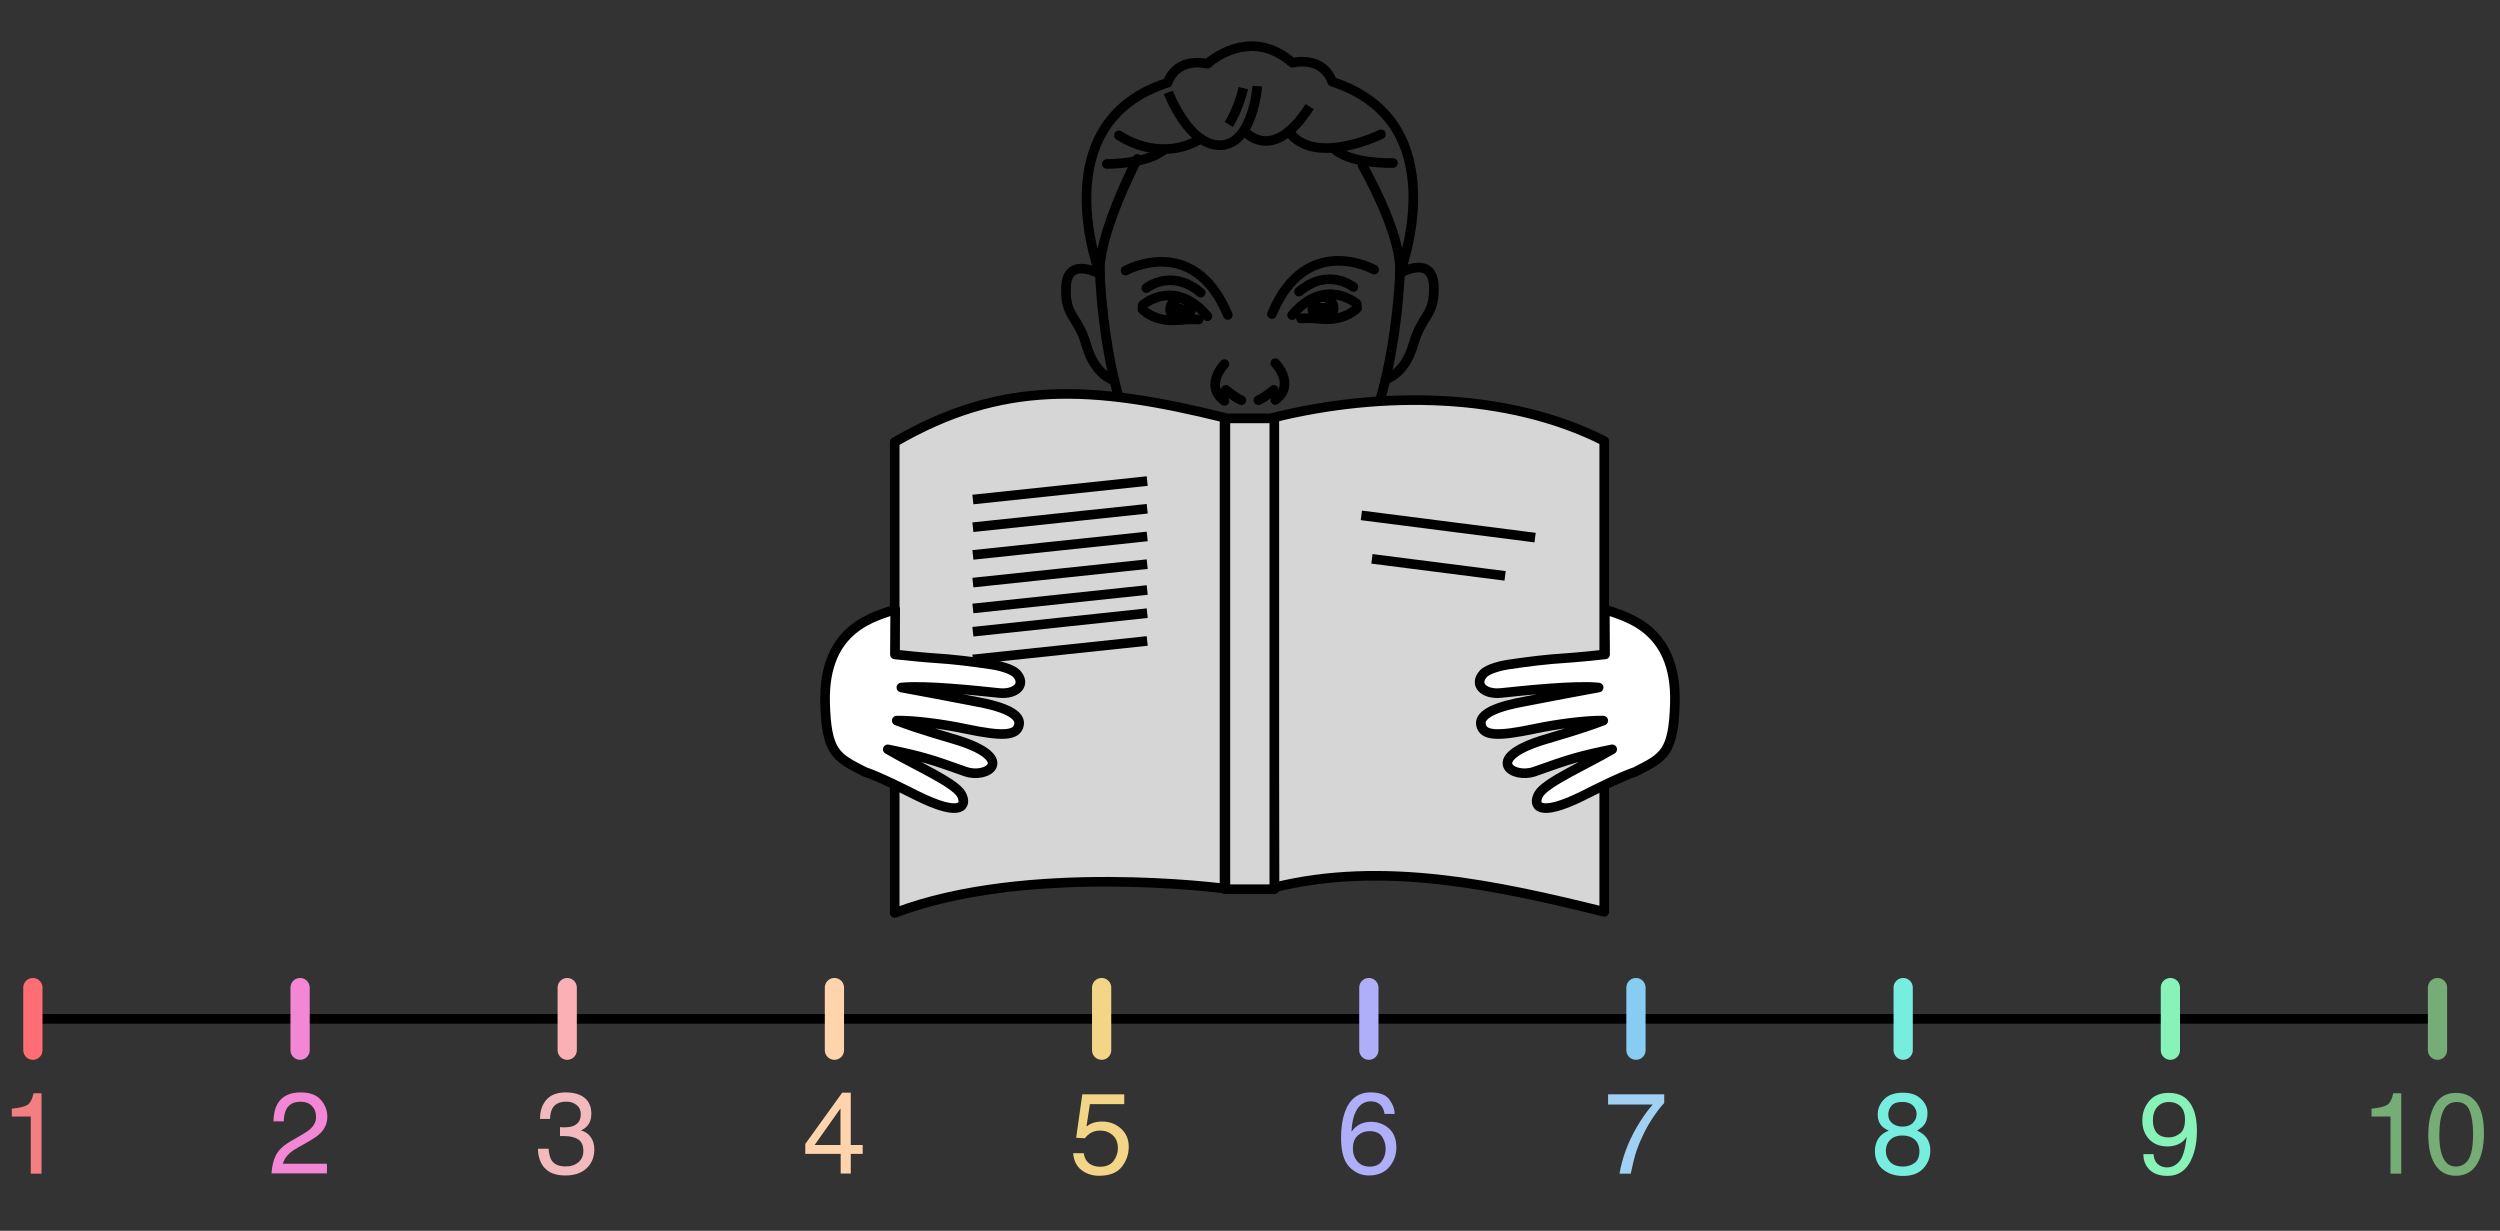<svg xmlns="http://www.w3.org/2000/svg" id="Calque_1" viewBox="0 0 260 128"><rect x="0" y="0" width="260" height="128" fill="#333333" stroke="none"/><defs><style>.cls-1{fill:#d6d6d6}.cls-1,.cls-16,.cls-2,.cls-3,.cls-4,.cls-5{stroke-linejoin:round}.cls-1,.cls-16,.cls-17,.cls-2,.cls-3,.cls-4,.cls-5{stroke:#000}.cls-1,.cls-16,.cls-2,.cls-3,.cls-4{stroke-linecap:round}.cls-2{fill:#87ccf3}.cls-3{fill:#fff}.cls-17,.cls-4,.cls-5{fill:none}.cls-26{fill:#76ac75}.cls-17{stroke-miterlimit:10}</style></defs><path d="M3.42 105.96h249.85" class="cls-3"/><path d="M3.42 102.71v6.51" style="stroke-width:2px;stroke:#ff6d75;fill:none;stroke-linecap:round;stroke-linejoin:round"/><path d="M31.21 102.71v6.51" style="stroke:#f387d5;stroke-width:2px;fill:none;stroke-linecap:round;stroke-linejoin:round"/><path d="M58.99 102.71v6.51" style="stroke:#fab0b4;stroke-width:2px;fill:none;stroke-linecap:round;stroke-linejoin:round"/><path d="M86.78 102.71v6.51" style="stroke:#ffd4ad;stroke-width:2px;fill:none;stroke-linecap:round;stroke-linejoin:round"/><path d="M114.57 102.71v6.51" style="stroke:#f3d587;stroke-width:2px;fill:none;stroke-linecap:round;stroke-linejoin:round"/><path d="M142.36 102.71v6.51" style="stroke:#afaff9;stroke-width:2px;fill:none;stroke-linecap:round;stroke-linejoin:round"/><path d="M170.14 102.71v6.51" style="stroke:#87ccf3;stroke-width:2px;fill:none;stroke-linecap:round;stroke-linejoin:round"/><path d="M197.93 102.71v6.51" style="stroke:#77eddf;stroke-width:2px;fill:none;stroke-linecap:round;stroke-linejoin:round"/><path d="M225.72 102.71v6.51" style="stroke:#87f3b9;stroke-width:2px;fill:none;stroke-linecap:round;stroke-linejoin:round"/><path d="M1.23 116.11v-.81c.76-.07 1.29-.2 1.59-.37s.53-.58.67-1.23h.83v8.36H3.2v-5.94H1.23Z" style="fill:#f37f83"/><path d="M28.69 120.16c.26-.54.77-1.02 1.52-1.46l1.12-.65c.5-.29.86-.54 1.06-.75.32-.33.48-.7.48-1.12 0-.49-.15-.88-.44-1.17-.29-.29-.68-.43-1.17-.43-.72 0-1.22.27-1.5.82-.15.29-.23.7-.25 1.22h-1.07c.01-.73.15-1.33.4-1.79.46-.81 1.26-1.22 2.42-1.22.96 0 1.66.26 2.11.78s.67 1.1.67 1.73c0 .67-.24 1.25-.71 1.72-.27.28-.76.61-1.47 1.01l-.8.45c-.38.21-.68.41-.9.6-.39.34-.64.72-.74 1.13H34v1h-5.76c.04-.72.19-1.35.45-1.89Z" style="fill:#f387d5"/><path d="M56.62 121.46c-.45-.54-.67-1.21-.67-1.99h1.1c.05.54.15.94.3 1.18.27.44.77.66 1.48.66.55 0 1-.15 1.34-.45s.5-.68.5-1.15c0-.58-.18-.98-.53-1.21s-.84-.35-1.47-.35h-.43v-.93c.11.01.2.02.28.02h.24c.39 0 .72-.06.97-.19.45-.22.67-.61.67-1.17 0-.42-.15-.74-.45-.97s-.64-.34-1.04-.34c-.7 0-1.19.23-1.46.7-.15.26-.23.62-.25 1.1h-1.04c0-.62.12-1.16.38-1.59.43-.78 1.19-1.17 2.27-1.17.86 0 1.52.19 1.99.57s.7.93.7 1.66c0 .52-.14.93-.42 1.25-.17.2-.39.36-.67.47.44.12.79.35 1.03.7s.37.77.37 1.27c0 .8-.26 1.45-.79 1.96s-1.28.76-2.24.76-1.71-.27-2.16-.82Z" style="fill:#f3babd"/><path d="M87.43 122.05V120h-3.68v-1.03l3.84-5.33h.89v5.44h1.24v.92h-1.24v2.05h-1.05Zm-.02-2.97v-3.81l-2.69 3.81h2.69Z" style="fill:#ffd4ad"/><path d="M112.71 119.91c.07.6.35 1.02.84 1.25.25.12.54.18.87.18.62 0 1.09-.2 1.39-.6s.45-.84.45-1.32c0-.59-.18-1.04-.54-1.36s-.79-.48-1.29-.48c-.36 0-.67.07-.93.21s-.48.34-.67.59l-.91-.05.64-4.52h4.36v1.02h-3.57l-.36 2.33c.2-.15.38-.26.56-.33.31-.13.67-.19 1.08-.19.77 0 1.42.25 1.96.74s.8 1.12.8 1.89-.25 1.49-.74 2.1-1.27.91-2.35.91c-.68 0-1.29-.19-1.81-.58s-.82-.98-.88-1.77h1.1Z" style="fill:#f3d587"/><path d="M144.49 114.35c.37.49.55.99.55 1.5H144c-.06-.33-.16-.59-.3-.78-.25-.35-.64-.53-1.15-.53-.59 0-1.06.27-1.41.82s-.54 1.33-.58 2.34c.24-.36.55-.62.91-.8.34-.16.71-.23 1.12-.23.7 0 1.32.22 1.84.67s.79 1.12.79 2.01c0 .76-.25 1.44-.74 2.02s-1.2.88-2.12.88c-.79 0-1.46-.3-2.03-.89s-.86-1.6-.86-3.01c0-1.04.13-1.93.38-2.65.49-1.39 1.38-2.09 2.68-2.09.94 0 1.59.24 1.96.73Zm-.79 6.42c.28-.37.41-.81.41-1.32 0-.43-.12-.84-.37-1.23s-.69-.58-1.34-.58c-.45 0-.85.15-1.19.45s-.51.75-.51 1.36c0 .53.16.98.47 1.34s.74.54 1.29.54.97-.19 1.25-.56Z" style="fill:#afaff9"/><path d="M173.08 113.8v.92c-.27.26-.63.72-1.08 1.37s-.84 1.35-1.19 2.1c-.34.73-.6 1.4-.77 2-.11.39-.26 1.01-.44 1.87h-1.17c.27-1.6.85-3.2 1.76-4.78.54-.93 1.1-1.73 1.69-2.41h-4.64v-1.06h5.84Z" style="fill:#a0d0f4"/><path d="M195.74 117.14c-.31-.31-.46-.72-.46-1.22 0-.62.23-1.16.68-1.61.45-.45 1.09-.67 1.93-.67s1.43.21 1.89.64.68.92.68 1.49c0 .52-.13.95-.4 1.27-.15.18-.38.36-.69.54.35.16.62.34.82.55.37.39.56.9.56 1.52 0 .74-.25 1.36-.74 1.88s-1.2.77-2.1.77c-.82 0-1.51-.22-2.07-.67s-.85-1.09-.85-1.93c0-.5.12-.92.36-1.29s.6-.64 1.08-.83c-.29-.12-.52-.27-.69-.44Zm3.4 3.79c.32-.26.48-.66.48-1.18s-.17-.96-.5-1.24-.76-.42-1.28-.42-.92.14-1.23.43-.48.68-.48 1.19c0 .44.15.82.44 1.13s.74.48 1.35.48c.49 0 .89-.13 1.22-.4Zm-.2-4.15c.26-.26.39-.57.39-.93 0-.31-.12-.6-.37-.86s-.63-.39-1.14-.39-.87.13-1.1.39c-.23.26-.34.57-.34.92 0 .4.15.7.44.93.29.22.64.33 1.04.33.46 0 .83-.13 1.09-.39Z" style="fill:#77eddf"/><path d="M223.97 120.02c.03.58.26.98.67 1.21.21.12.46.18.73.18.5 0 .93-.21 1.29-.63s.61-1.27.76-2.56c-.23.37-.52.63-.87.78s-.72.23-1.12.23c-.81 0-1.45-.25-1.92-.75s-.71-1.15-.71-1.94.23-1.43.7-2.01c.46-.58 1.15-.87 2.06-.87 1.22 0 2.07.55 2.53 1.65.26.6.39 1.36.39 2.27 0 1.03-.15 1.94-.46 2.73-.51 1.32-1.38 1.98-2.6 1.98-.82 0-1.44-.21-1.87-.64s-.64-.97-.64-1.62h1.07Zm2.75-2.14c.35-.27.52-.75.52-1.44 0-.62-.16-1.08-.47-1.38-.31-.3-.71-.45-1.19-.45-.52 0-.92.17-1.23.52-.3.34-.45.81-.45 1.38 0 .55.13.98.4 1.3.27.32.69.48 1.27.48.42 0 .8-.14 1.15-.41Z" style="fill:#87f3b9"/><path d="M253.5 102.71v6.51" style="stroke:#76ac75;stroke-width:2px;fill:none;stroke-linecap:round;stroke-linejoin:round"/><path d="M246.64 116.11v-.81c.76-.07 1.29-.2 1.59-.37s.53-.58.67-1.23h.83v8.36h-1.12v-5.94h-1.97ZM257.77 115c.38.69.56 1.64.56 2.84 0 1.14-.17 2.08-.51 2.83-.49 1.07-1.3 1.61-2.41 1.61-1.01 0-1.76-.44-2.25-1.31-.41-.73-.62-1.71-.62-2.94 0-.95.12-1.77.37-2.46.46-1.27 1.29-1.91 2.5-1.91 1.09 0 1.87.45 2.36 1.34Zm-1.06 5.59c.33-.48.49-1.39.49-2.71 0-.95-.12-1.74-.35-2.35-.24-.62-.69-.92-1.37-.92-.62 0-1.08.29-1.36.88-.29.58-.43 1.44-.43 2.58 0 .86.09 1.54.28 2.06.28.79.76 1.19 1.44 1.19.55 0 .98-.24 1.31-.73Z" class="cls-26"/><path d="M121.51 9.61s2.09 5.61 5.45 5.49c3.36-.12 3.8-6.14 3.8-6.14" class="cls-17"/><path d="M116.36 14.07s4.13 2.98 8.52.36" class="cls-4"/><path d="M115.11 17.05s4.25.04 6.03-1.54" class="cls-4"/><path d="M129.31 9.17s-.52 2.21-1.52 3.77" class="cls-17"/><path d="M143.62 13.97s-6.94 3.41-9.59-.3" class="cls-4"/><path d="M144.87 16.95s-4.3.15-6.08-1.43" class="cls-4"/><path d="M129.37 13.57s2.91 3.68 6.83-2.48" class="cls-17"/><path d="M117.06 28.14s7.08-3.96 10.63 4.62" class="cls-4"/><path d="M119.22 29.96s2.59-2.11 5.65.48M124.65 33.24s-.74-.08-2.12.05c-2.5.24-3.72-1.12-3.72-1.12l.04-.45s3.29-2.9 6.72 1.17M127.34 37.87s-2.17 2.21 0 3.83M127.49 40.54s.9.78 1.61 1.08M114.4 28.51s-3.38-1.93-3.53 1.28 1.21 2.95 2.12 6.13c.91 3.17 2.9 3.65 2.9 3.65" class="cls-4"/><circle cx="122.77" cy="32.17" r="1.08" class="cls-2"/><circle cx="122.72" cy="32.62" r=".53" class="cls-16"/><path d="M142.91 28.04s-7.08-3.96-10.63 4.62" class="cls-4"/><path d="M140.75 29.85s-2.59-2.11-5.65.48M132.63 37.77s2.17 2.21 0 3.83M141.7 17.2s4.18 7.24 3.88 11.2c0 0 6.08-15.7-7.04-19.9 0 0-.71-2.65-4.13-1.97-4.51-3.94-8.84.1-8.84.1-3.43-.68-4.13 1.97-4.13 1.97-13.12 4.2-7.04 19.9-7.04 19.9-.3-3.96 3.88-11.97 3.88-11.97" class="cls-4"/><path d="M145.63 27.65s-.33 15.94-6.29 22.11c-5.97 6.17-9.28 5.48-9.28 5.48h.1s-3.55.79-9.51-5.38c-5.97-6.17-6.29-22.11-6.29-22.11" class="cls-4"/><path d="M145.58 28.4s3.38-1.93 3.53 1.28c.14 3.21-1.21 2.95-2.12 6.13-.91 3.17-2.9 3.65-2.9 3.65M125.02 44.65h9.53s-4.76 3.97-9.53 0ZM126.11 46.93s3.61 2.15 7.48-.07M135.3 33.12s.74-.08 2.12.05c2.5.24 3.72-1.12 3.72-1.12l-.04-.45s-3.29-2.9-6.72 1.17" class="cls-4"/><circle cx="137.59" cy="32.04" r="1.11" class="cls-2"/><path d="M132.48 40.54s-.9.78-1.61 1.08" class="cls-4"/><circle cx="137.59" cy="32.5" r=".55" class="cls-16"/><path d="M93.05 45.98h0c11.07-6.44 20.45-5.97 34.3-2.54v48.97s-20.5-2.73-34.3 2.54h0V45.98ZM132.44 43.43c11.26-2.79 24.33-2.66 34.4 2.43h0v48.97h0c-11.26-2.79-23.04-5.33-34.3-2.54l-.1-48.85Z" class="cls-1"/><path d="M127.44 43.51h5.09v48.97h-5.09z" class="cls-1"/><path d="m101.18 68.58 18.13-1.92M101.18 65.7l18.13-1.93M101.18 63.28l18.13-1.92M101.18 60.59l18.13-1.92M101.18 57.71l18.13-1.92M101.18 54.83l18.13-1.92M101.18 51.95l18.13-1.92M159.65 55.91l-18.07-2.31M156.53 59.89l-13.85-1.77" class="cls-5"/><path d="M170.15 80.24c-1.59.53-4.21 1.86-5.45 2.48-4.88 2.44-5.29.97-4.67-.12.71-1.24 4.85-3.03 7.64-4.67-3.37.69-4.41 1-8.07 2.31-2.24.81-5.38-1.28.72-3.23 1.35-.43 3.77-1.06 6.42-2.07-1.77-.03-4.75.35-7.16.86-3.89.82-5.3.71-5.55-.38-.39-1.68 3.84-2.32 4.82-2.52.95-.19 6.44-1.23 7.41-1.4-2.46-.25-7.66.31-10.17.57-1.75.18-2.86-.88-1.8-2.02.46-.49 1.85-.83 2.46-.92 2.09-.31 4-.56 6.11-.69.73-.04 3.43-.3 4.07-.38l-.03-4.69c1.84.71 7.5 1.7 7.29 9.72-.14 5.18-1.12 5.65-4.04 7.14ZM89.85 80.24c1.59.53 4.21 1.86 5.45 2.48 4.88 2.44 5.29.97 4.67-.12-.71-1.24-4.85-3.03-7.64-4.67 3.37.69 4.41 1 8.07 2.31 2.24.81 5.38-1.28-.72-3.23-1.35-.43-3.77-1.06-6.42-2.07 1.77-.03 4.75.35 7.16.86 3.89.82 5.3.71 5.55-.38.39-1.68-3.84-2.32-4.82-2.52-.95-.19-6.44-1.23-7.41-1.4 2.46-.25 7.66.31 10.17.57 1.75.18 2.86-.88 1.8-2.02-.46-.49-1.85-.83-2.46-.92-2.09-.31-4-.56-6.11-.69-.73-.04-3.43-.3-4.07-.38l.03-4.69c-1.84.71-7.5 1.7-7.29 9.72.14 5.18 1.12 5.65 4.04 7.14Z" class="cls-3"/></svg>